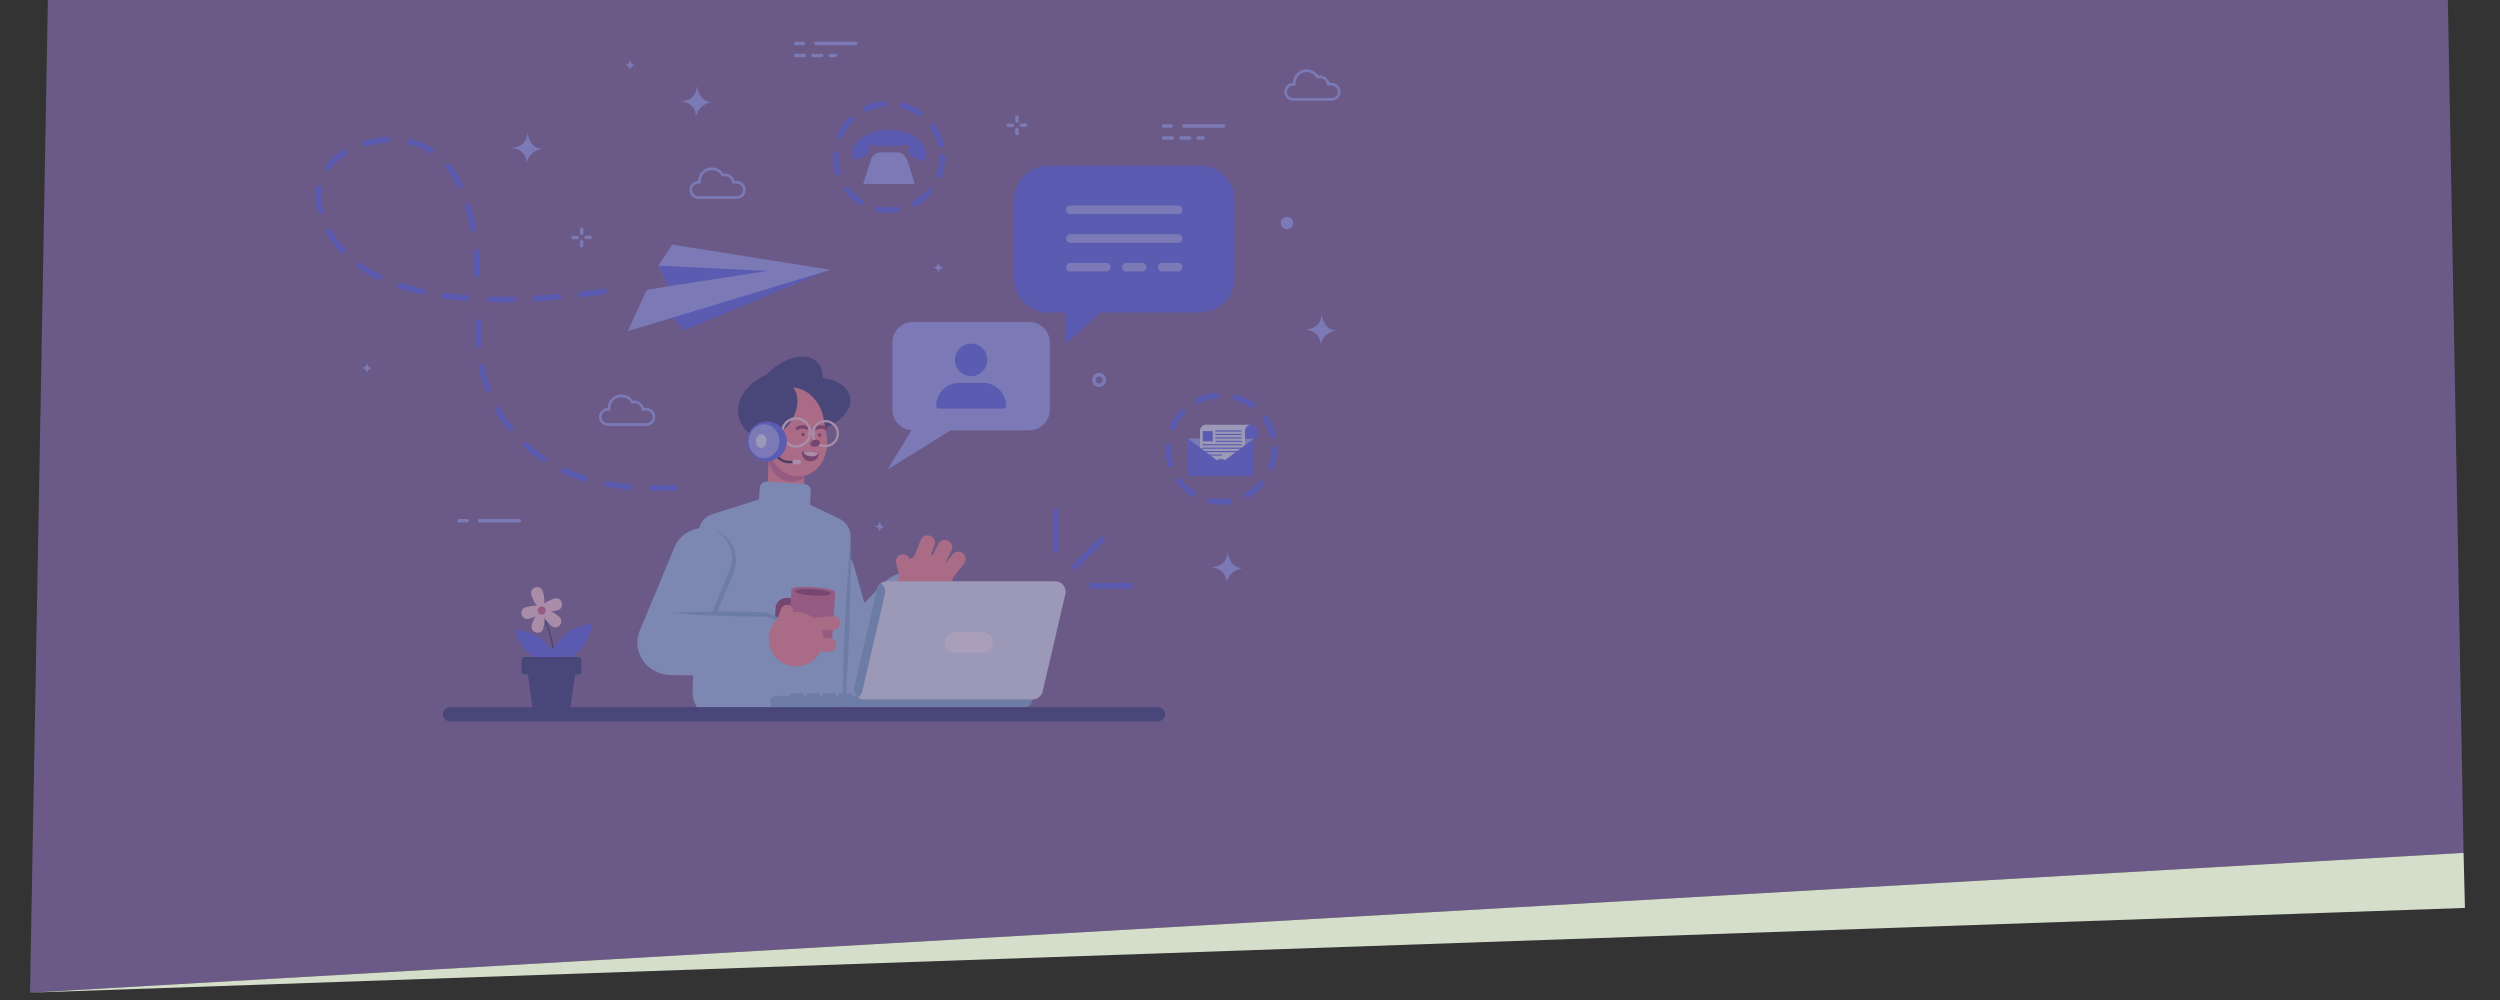 <svg xmlns="http://www.w3.org/2000/svg" xmlns:xlink="http://www.w3.org/1999/xlink" height="600" width="1500" xmlns:v="https://vecta.io/nano"><rect width="100%" height="100%" fill="#333333" stroke="none"/><style><![CDATA[.B{fill:#445eea}.C{fill:#91a8f6}.D{fill:#6eacce}.E{fill:#93c7ea}.F{fill:#1b2a67}.G{fill:#86294e}.H{fill:#ffd2d4}.I{stroke-miterlimit:10}.J{fill:#ff8383}.K{fill:#d15e79}.L{fill:#e0eef7}.M{stroke:#445eea}.N{stroke-linejoin:round}.O{stroke-linecap:round}.P{stroke-width:2.251}]]></style><g transform="matrix(1.333 0 0 -1.333 0 12)"><path d="M1108.886-374.874L13.51-437.805l8.55 475.03h1079.226z" fill="#6b5a88"/><path d="M1108.886-374.874l.613-24.79L13.51-437.805z" fill="#d5ddcb"/><g opacity=".42"><g class="C"><path d="M496.296-162.014a1.59 1.59 0 0 1-1.585 1.586 1.59 1.59 0 0 1-1.587-1.586 1.59 1.59 0 0 1 1.587-1.586 1.59 1.59 0 0 1 1.585 1.586zm1.558 0a3.15 3.15 0 0 0-3.142-3.144 3.15 3.15 0 0 0-3.145 3.144 3.15 3.15 0 0 0 3.145 3.145 3.15 3.15 0 0 0 3.142-3.145m52.852 115.117H532.9a.78.78 0 0 1-.779-.779.78.78 0 0 1 .779-.778h17.807a.78.78 0 0 1 .779.778.78.78 0 0 1-.779.779m-23.475.002h-3.48a.78.78 0 0 1-.779-.778.78.78 0 0 1 .779-.779h3.48a.78.78 0 0 1 .779.779.78.78 0 0 1-.779.778m1.196-6.207a.78.78 0 0 0-.778-.779h-3.894a.78.78 0 0 0-.779.779.78.78 0 0 0 .779.779h3.894a.78.78 0 0 0 .778-.779zm7.8 0a.78.78 0 0 0-.779-.779h-3.895a.78.78 0 0 0-.779.779.78.78 0 0 0 .779.779h3.895a.78.78 0 0 0 .779-.779zm6.122 0a.78.78 0 0 0-.779-.779h-2.228a.78.78 0 0 0-.778.779.78.78 0 0 0 .778.779h2.228a.78.78 0 0 0 .779-.779M261.8-98.975a.78.78 0 0 1-.779-.779v-1.807a.78.78 0 0 1 .779-.778.78.78 0 0 1 .779.778v1.807a.78.78 0 0 1-.779.779m-2.038 1.813h-1.808a.78.78 0 0 1-.778-.779.78.78 0 0 1 .778-.779h1.808a.78.78 0 0 1 .778.779.78.78 0 0 1-.778.779m2.038 3.742a.78.78 0 0 1-.779-.778v-1.806a.78.78 0 0 1 .779-.779.78.78 0 0 1 .779.779v1.806a.78.78 0 0 1-.779.778m3.847-3.618h-1.808a.78.78 0 0 1-.778-.779.78.78 0 0 1 .778-.779h1.808a.78.78 0 0 1 .779.779.78.78 0 0 1-.779.779m192.1 48.568a.78.78 0 0 1-.779-.779v-1.807a.78.78 0 0 1 .779-.778.78.78 0 0 1 .778.778v1.807a.78.78 0 0 1-.778.779m-2.04 1.814H453.9a.78.78 0 0 1-.779-.779.78.78 0 0 1 .779-.778h1.806a.78.78 0 0 1 .779.778.78.78 0 0 1-.779.779m2.04 3.743a.78.78 0 0 1-.779-.779v-1.806a.78.78 0 0 1 .779-.778.78.78 0 0 1 .778.778v1.806a.78.78 0 0 1-.778.779m3.847-3.62h-1.808a.78.78 0 0 1-.779-.778.78.78 0 0 1 .779-.779h1.808a.78.78 0 0 1 .778.779.78.78 0 0 1-.778.778"/><path d="M385.118-9.775H367.3a.78.78 0 0 1-.778-.779.78.78 0 0 1 .778-.778h17.807a.78.78 0 0 1 .779.778.78.78 0 0 1-.779.779m-23.473.003h-3.48a.78.78 0 0 1-.78-.779.78.78 0 0 1 .78-.778h3.48a.78.78 0 0 1 .779.778.78.78 0 0 1-.779.779m1.196-6.208a.78.78 0 0 0-.778-.778h-3.895a.78.78 0 0 0-.779.778.78.78 0 0 0 .779.779h3.895a.78.78 0 0 0 .778-.779zm7.8 0a.78.78 0 0 0-.779-.778h-3.895a.78.78 0 0 0-.779.778.78.78 0 0 0 .779.779h3.895a.78.78 0 0 0 .779-.779zm6.122 0a.78.78 0 0 0-.779-.778h-2.227a.78.78 0 0 0-.779.778.78.78 0 0 0 .779.779h2.227a.78.78 0 0 0 .779-.779m199.773-75.4a2.751 2.751 0 1 1 2.752 2.75 2.75 2.75 0 0 1-2.751-2.751M215.912-226.17h17.807a.78.78 0 0 1 .779.778.78.78 0 0 1-.779.779h-17.807a.78.78 0 0 1-.779-.779.78.78 0 0 1 .779-.778m-9.147-.003h3.48a.78.78 0 0 1 .778.778.78.78 0 0 1-.778.779h-3.48a.78.78 0 0 1-.778-.779.78.78 0 0 1 .778-.778m345.617-12.667s1.064-7.588-7.8-7.412c0 0 7.614-.078 7.414-7.198 0 0 .685 5.6 7.67 6.852 0 0-5.904-1.355-7.284 7.758M594.7-131.808s1.063-7.588-7.8-7.413c0 0 7.614-.077 7.414-7.198 0 0 .685 5.6 7.672 6.852 0 0-5.904-1.354-7.284 7.76M313.574-29.073s1.064-7.588-7.8-7.412c0 0 7.614-.078 7.414-7.2 0 0 .685 5.6 7.672 6.853 0 0-5.904-1.355-7.286 7.758m-76.3-20.956s1.064-7.588-7.8-7.412c0 0 7.614-.078 7.414-7.198 0 0 .684 5.6 7.67 6.852 0 0-5.904-1.355-7.285 7.758m46.248 32.433s.37-2.644-2.718-2.584c0 0 2.654-.027 2.583-2.5 0 0 .24 1.952 2.674 2.4 0 0-2.058-.472-2.54 2.704m138.8-91.183s.37-2.644-2.718-2.584c0 0 2.654-.027 2.583-2.5 0 0 .24 1.953 2.674 2.4 0 0-2.058-.472-2.54 2.704m-257.174-45.227s.37-2.644-2.718-2.584c0 0 2.654-.027 2.583-2.5 0 0 .24 1.953 2.673 2.4 0 0-2.057-.47-2.538 2.704M395.932-225.3s.37-2.644-2.718-2.584c0 0 2.653-.027 2.582-2.5 0 0 .24 1.954 2.674 2.4 0 0-2.058-.472-2.538 2.704m-122.31 49.443a2.83 2.83 0 0 1-2.825-2.824 2.83 2.83 0 0 1 2.825-2.824h17.3a2.83 2.83 0 0 1 2.825 2.824 2.83 2.83 0 0 1-2.825 2.824h-1.995l-.08.5c-.3 1.9-2.093 3.2-4.093 2.733l-.437-.105-.22.392a5.03 5.03 0 0 1-9.408-2.441 5.08 5.08 0 0 1 .022-.434l.055-.645zm17.3-6.835h-17.3a4.02 4.02 0 0 0-4.012 4.01 4.02 4.02 0 0 0 3.884 4.009 6.22 6.22 0 0 0 11.408 3.283c2.33.333 4.4-1.132 5-3.282h1a4.02 4.02 0 0 0 4.012-4.012c0-2.212-1.8-4-4.012-4M582.08-29.5a2.83 2.83 0 0 1-2.824-2.825 2.83 2.83 0 0 1 2.824-2.823h17.3a2.83 2.83 0 0 1 2.825 2.823 2.83 2.83 0 0 1-2.825 2.825h-1.995l-.08.5c-.3 1.9-2.094 3.208-4.092 2.732l-.437-.104-.22.392a5.03 5.03 0 0 1-9.409-2.442c0-.147.01-.3.023-.434l.055-.644zm17.3-6.836h-17.3a4.02 4.02 0 0 0-4.012 4.011 4.02 4.02 0 0 0 3.884 4.01 6.22 6.22 0 0 0 6.208 6.103c2.103 0 4.058-1.07 5.2-2.82 2.33.333 4.4-1.133 5-3.282h1a4.02 4.02 0 0 0 4.012-4.012 4.02 4.02 0 0 0-4.012-4.011M314.355-73.645a2.83 2.83 0 0 1-2.824-2.824 2.83 2.83 0 0 1 2.824-2.824h17.3a2.83 2.83 0 0 1 2.824 2.824 2.83 2.83 0 0 1-2.824 2.824h-1.995l-.08.5c-.3 1.9-2.094 3.208-4.092 2.732l-.437-.104-.22.392a5.03 5.03 0 0 1-9.409-2.441 4.77 4.77 0 0 1 .023-.434l.055-.645zm17.3-6.835h-17.3a4.02 4.02 0 0 0-4.01 4.01c0 2.17 1.73 3.942 3.883 4a6.22 6.22 0 0 0 6.208 6.103c2.104 0 4.058-1.07 5.2-2.82 2.33.332 4.4-1.134 5-3.283h1a4.02 4.02 0 0 0 4.012-4.011c0-2.212-1.8-4-4.012-4"/></g><g class="E"><path d="M385.8-302.134h0c-7.426-2.1-15.15 2.215-17.25 9.64l-11.088 39.186c-2.1 7.426 2.215 15.15 9.642 17.25h0c7.426 2.1 15.15-2.215 17.25-9.642l11.088-39.186a13.98 13.98 0 0 0-9.642-17.25"/><path d="M369.974-301.804h0c-5.5 5.404-5.596 14.252-.192 19.762l28.516 29.075c5.404 5.5 14.25 5.596 19.762.192h0c5.5-5.404 5.596-14.252.192-19.762l-28.516-29.075c-5.404-5.5-14.25-5.596-19.762-.192"/></g><g class="J"><path d="M426.72-245.967c3.75-5.628 2.224-13.23-3.405-16.977s-13.23-2.224-16.977 3.404-2.224 13.23 3.404 16.978 13.23 2.224 16.978-3.405"/><path d="M408.327-250.987h0a3.19 3.19 0 0 0-3.885 2.294l-1.086 4.214a3.19 3.19 0 0 0 2.294 3.885h0a3.19 3.19 0 0 0 3.886-2.294l1.085-4.213a3.19 3.19 0 0 0-2.294-3.886"/><path d="M420.6-236.48l-4.338-10.983c-.673-1.702-2.597-2.536-4.298-1.864h0c-1.702.672-2.536 2.597-1.864 4.298l4.34 10.983c.672 1.7 2.596 2.536 4.298 1.863h0c1.7-.672 2.535-2.596 1.863-4.297m7.644-2.302l-5.24-10.583c-.812-1.64-2.8-2.3-4.438-1.5h0c-1.64.812-2.3 2.8-1.5 4.44l5.24 10.583c.812 1.64 2.798 2.3 4.437 1.5h0c1.64-.812 2.3-2.8 1.5-4.438"/><path d="M433.942-244.675l-7.316-9.27c-1.134-1.436-3.216-1.68-4.652-.548h0a3.31 3.31 0 0 0-.548 4.652l7.316 9.27a3.31 3.31 0 0 0 4.652.548h0a3.31 3.31 0 0 0 .548-4.652m-78.394 22.358l-4.75.187a5.79 5.79 0 0 0-5.554 6.008l.994 25.25 16.312-.64-.993-25.25c-.126-3.193-2.815-5.68-6.008-5.553"/></g><path d="M362.548-190.628l-16.312.64-.253-6.407c-.247-6.28 4.864-11.79 11.13-11.333.4.028.78.077 1.172.147 1.308.234 2.528.698 3.648 1.334l.614 15.618" class="K"/><g class="F"><path d="M370.74-165.64c4.214-7.66-.663-17.497-10.894-21.966s-21.94-1.884-26.153 5.778.664 17.496 10.894 21.966 21.94 1.884 26.153-5.778"/><path d="M382.048-167.95c2.797-6.014-2.637-13.133-12.134-15.9s-19.464-.138-22.26 5.877 2.638 13.133 12.136 15.9 19.464.138 22.26-5.876"/><path d="M366.47-152.94c5.626-3.5 4.964-12.44-1.48-19.948s-16.23-10.745-21.856-7.235-4.964 12.44 1.48 19.948 16.23 10.747 21.856 7.235"/></g><path d="M371.998-186.583c1.606-8.998-3.103-17.367-10.518-18.7h0c-7.413-1.323-14.725 4.9-16.33 13.9l-1.263 7.08c-1.607 8.998 3.102 17.367 10.515 18.7h0c7.415 1.323 14.728-4.9 16.333-13.9l1.264-7.08" class="J"/><path d="M356.162-164.534c-4.1 3.712-11.238 1.916-15.94-4s-5.19-13.737-1.09-17.45 11.237-1.916 15.94 4.01 5.192 13.74 1.09 17.45" class="F"/><path d="M358.867-184.583a.75.75 0 0 0-.615.32c-.23.34-.15.8.187 1.034.1.066 2.464 1.672 4.97.212.355-.208.476-.666.268-1.02a.74.74 0 0 0-1.019-.268c-1.68.98-3.304-.103-3.374-.148a.74.74 0 0 0-.42-.129m12.866-.004c-.146 0-.292.042-.42.13h0c-.07.046-1.694 1.127-3.374.148-.357-.2-.8-.088-1.02.268s-.087.813.268 1.02c2.5 1.468 4.872-.143 4.97-.212.338-.235.42-.7.186-1.038-.144-.207-.377-.318-.612-.318m-9.498-2.002c-.017-.43-.378-.764-.808-.747s-.764.378-.746.808.377.764.807.746a.78.78 0 0 0 .747-.807m7.47-.293a.78.78 0 0 0-.808-.747.78.78 0 0 0-.747.809.78.78 0 0 0 .808.747.78.78 0 0 0 .747-.809" class="G"/><g class="H"><path d="M371.5-181.092a5.04 5.04 0 0 1-3.443-1.351 5.05 5.05 0 0 1-1.63-3.533 5.04 5.04 0 0 1 1.347-3.65 5.05 5.05 0 0 1 3.532-1.63c1.37-.023 2.654.425 3.652 1.347s1.576 2.175 1.63 3.533a5.05 5.05 0 0 1-1.347 3.652 5.06 5.06 0 0 1-3.533 1.628l-.207.004zm.014-11.202l-.25.007a6.06 6.06 0 0 0-4.25 1.96 6.08 6.08 0 0 0 .339 8.644c1.2 1.1 2.75 1.695 4.394 1.62a6.07 6.07 0 0 0 5.872-6.352 6.07 6.07 0 0 0-1.96-4.25c-1.14-1.055-2.603-1.626-4.145-1.626m-13.167 12.338a5.66 5.66 0 0 1-3.868-1.515 5.67 5.67 0 0 1-1.829-3.968h0c-.123-3.145 2.334-5.802 5.48-5.927 1.507-.073 2.977.477 4.097 1.513a5.67 5.67 0 0 1 .32 8.065c-1.033 1.118-2.444 1.77-3.97 1.828l-.23.004zm.015-12.576l-.278.007a6.88 6.88 0 0 0-6.594 7.132 6.82 6.82 0 0 0 2.201 4.775c1.347 1.247 3.1 1.906 4.933 1.82a6.82 6.82 0 0 0 6.594-7.133c-.073-1.834-.855-3.53-2.202-4.774-1.28-1.183-2.923-1.826-4.653-1.826"/><path d="M364.038-186.732l2.526-.1c.294-.012.54.218.553.51h0c.01.293-.218.54-.51.553l-2.528.1a.53.53 0 0 1-.552-.511h0a.53.53 0 0 1 .511-.553"/></g><path d="M369.098-190.314c-.072-.887-1.103-1.697-2.303-1.806s-2.113.52-2.04 1.407 1.102 1.697 2.302 1.808 2.113-.52 2.04-1.408m-.507-4.777c-.08-2.06-1.956-3.66-4.187-3.57s-3.52 2.3-3.44 4.358c2.62.234 5.164-.008 7.626-.787" class="G"/><path d="M364.724-196.378c-1.764.205-2.852.81-2.955 2.135 2.2.117 4.348-.106 6.437-.715-.3-1.195-1.752-1.62-3.48-1.42" class="H"/><path d="M359.5-199.483h0l-4.386.004c-1.77 0-3.467.653-4.78 1.84l-2.745 2.476a.53.53 0 1 0 .713.791l2.745-2.476c1.117-1.01 2.563-1.567 4.068-1.567l4.386-.004a.53.53 0 1 0 0-1.064" fill="#201028"/><path d="M359.5-200.015h-.002l-1.778.002c-.588 0-1.064.478-1.064 1.068s.478 1.062 1.064 1.062h.001l1.78-.002c.588 0 1.065-.478 1.064-1.066s-.477-1.063-1.064-1.063" class="H"/><path d="M354.135-189.993a8.92 8.92 0 0 0-9.26-8.56 8.92 8.92 0 0 0-8.56 9.26 8.92 8.92 0 0 0 9.26 8.56 8.92 8.92 0 0 0 8.56-9.26" class="B"/><path d="M350.875-189.865c-.165-4.2-3.412-7.483-7.253-7.332s-6.82 3.68-6.655 7.88 3.413 7.484 7.253 7.332 6.82-3.678 6.654-7.88" class="C"/><path d="M345.008-189.634c-.067-1.7-1.192-3.04-2.51-2.987s-2.336 1.474-2.27 3.176 1.19 3.04 2.51 2.987 2.336-1.474 2.27-3.176" class="L"/><path d="M366.768-314.128l-42.653-1.202a12.89 12.89 0 0 0-12.369 13.382l2.695 71.38a8.87 8.87 0 0 0 6.172 8.104l31.8 10.125 25.418-12.182a8.87 8.87 0 0 0 5.029-8.348l-2.71-68.89c-.28-7.112-6.27-12.65-13.38-12.37" class="E"/><path d="M382.86-232.87c.147-7.443.06-14.878-.06-22.3l-.628-22.286-1.12-22.268c-.1-1.803-.2-3.834-.88-5.68-.644-1.844-1.676-3.55-3.042-4.92-2.738-2.725-6.636-4.2-10.358-3.793 3.726.08 7.293 1.75 9.59 4.5a12.09 12.09 0 0 1 2.528 4.627c.522 1.695.507 3.433.525 5.33.1 7.434.363 14.86.63 22.287l1.125 22.267 1.7 22.245" class="D"/><path d="M364.084-225.843l-23.02 1.484.883 13.684c.1 1.7 1.578 3 3.28 2.88l16.86-1.087a3.08 3.08 0 0 0 2.88-3.278l-.883-13.683m-68.58-67.363h0c-7.13 2.96-10.506 11.138-7.546 18.265l15.62 37.6c2.96 7.127 11.138 10.506 18.265 7.546h0c7.127-2.96 10.506-11.138 7.546-18.265l-15.62-37.6c-2.96-7.127-11.137-10.506-18.264-7.546" class="E"/><path d="M321.843-229.784c2.496-.81 4.77-2.412 6.455-4.535 1.65-2.142 2.707-4.794 2.938-7.548.37-2.735-.5-5.652-1.516-8.006l-2.95-7.257-6.235-14.375-3.28-7.12-3.487-7.033 2.523 7.434 2.73 7.35c1.824 4.896 3.802 9.73 5.783 14.562l3.06 7.212c.522 1.232 1.062 2.32 1.322 3.5.29 1.18.46 2.404.422 3.633-.066 4.936-3.086 9.788-7.765 12.175" class="D"/><path d="M354.052-263.34c-.9.06-1.697-.635-1.756-1.544l-.207-3.207a1.66 1.66 0 0 1 1.544-1.757l3.928-.253.42 6.508zm6.5-10.154l-7.116.46c-2.668.172-4.697 2.483-4.525 5.15l.207 3.207c.172 2.668 2.48 4.698 5.15 4.526l7.115-.46-.83-12.882" class="G"/><path d="M367.463-283.73l-6.155.397c-3.737.24-6.572 3.467-6.33 7.204l1.276 19.785c.143 2.207 19.83.937 19.688-1.27l-1.276-19.785c-.24-3.737-3.467-6.572-7.204-6.33" class="K"/><path d="M373.98-258.148c-.05-.796-3.707-1.206-8.165-.92s-8.03 1.165-7.98 1.96 3.707 1.206 8.165.92 8.03-1.166 7.98-1.96" class="G"/><path d="M287.76-280.64h0c.12 7.717 6.476 13.874 14.193 13.752l40.72-.642c7.716-.12 13.873-6.477 13.75-14.193h0c-.122-7.717-6.477-13.873-14.193-13.752l-40.72.643c-7.717.12-13.874 6.476-13.752 14.192" class="E"/><path d="M301.953-266.89c5.23.357 10.453.48 15.678.568 5.225.112 10.447.057 15.67.002l7.83-.18c2.56-.018 5.587-.367 7.95-1.796 2.435-1.31 4.446-3.334 5.756-5.7 1.276-2.392 1.84-5.117 1.587-7.73-.33 5.243-3.578 9.943-8.078 11.968-1.114.52-2.302.855-3.5 1.06-1.195.235-2.408.172-3.746.183l-7.834.068-15.66.496c-5.22.253-10.44.54-15.653 1.062" class="D"/><g class="J"><path d="M370.478-277.536c.627-6.733-4.324-12.7-11.057-13.326s-12.7 4.324-13.326 11.057 4.324 12.7 11.057 13.325 12.7-4.324 13.326-11.057"/><path d="M351.954-272.803h0a2.93 2.93 0 0 0-1.809 3.725l1.305 3.773a2.93 2.93 0 0 0 3.725 1.809h0a2.93 2.93 0 0 0 1.81-3.724l-1.305-3.773a2.93 2.93 0 0 0-3.725-1.809m23.445-1.602l-10.867-1.012a3.06 3.06 0 0 0-3.33 2.765h0a3.06 3.06 0 0 0 2.765 3.33l10.866 1c1.683.156 3.175-1.08 3.332-2.765h0a3.06 3.06 0 0 0-2.765-3.33m-2.304-10l-10.9.703a3.06 3.06 0 0 0-2.858 3.251h0a3.06 3.06 0 0 0 3.251 2.858l10.9-.703a3.06 3.06 0 0 0 2.858-3.251h0a3.06 3.06 0 0 0-3.251-2.858"/></g><path d="M483.84-247.268c-.327 0-.654.126-.902.374-.5.498-.5 1.307 0 1.805l12.192 12.194c.495.5 1.305.5 1.804 0s.5-1.305 0-1.805l-12.192-12.194a1.27 1.27 0 0 0-.901-.374m-8.68 7.483a1.28 1.28 0 0 0-1.278 1.277v17.242c0 .705.572 1.276 1.278 1.276s1.276-.57 1.276-1.276v-17.242c0-.706-.572-1.277-1.276-1.277m33.406-16.165H491.32c-.705 0-1.277.57-1.277 1.277s.572 1.276 1.277 1.276h17.245c.705 0 1.276-.57 1.276-1.276s-.57-1.277-1.276-1.277" class="B"/><g class="D"><path d="M355.412-309.585h105.503c2.942 0 3.85 2.385 3.85 5.33h0H350.08a5.33 5.33 0 0 1 5.331-5.329"/><path d="M349.292-304.256h37.398c0-2.944-2.71-5.33-6.052-5.33h-31.505c-3.447.05-3.288 5.328.16 5.328"/></g><path d="M389.023-305.807h75.74c2.248 0 4.183 1.602 4.6 3.8l10.21 43.806c.55 2.885-1.664 5.558-4.6 5.558h-75.74c-2.252 0-4.183-1.6-4.603-3.8l-10.208-43.805c-.547-2.885 1.664-5.558 4.6-5.558" class="L"/><path d="M394.63-256.444c.227 1.215.922 2.244 1.868 2.926 1.416-1.022 2.227-2.797 1.868-4.674l-10.206-43.806c-.23-1.215-.92-2.24-1.867-2.924-1.415 1.02-2.227 2.8-1.87 4.672l10.208 43.805" class="D"/><path d="M442.266-284.808h-12.42c-2.548 0-4.613 2.065-4.613 4.613h0c0 2.548 2.065 4.613 4.613 4.613h12.42c2.548 0 4.613-2.065 4.613-4.613h0c0-2.548-2.065-4.613-4.613-4.613" fill="#fff"/><g class="D"><use xlink:href="#B"/><use xlink:href="#B" x="7.277"/><path d="M375.134-305.725h-3.726a1.33 1.33 0 0 0-1.331 1.331h0a1.33 1.33 0 0 0 1.331 1.33h3.726a1.33 1.33 0 0 0 1.331-1.33h0a1.33 1.33 0 0 0-1.331-1.331m7.276 0h-3.727a1.33 1.33 0 0 0-1.33 1.331h0a1.33 1.33 0 0 0 1.33 1.33h3.727a1.33 1.33 0 0 0 1.33-1.33h0a1.33 1.33 0 0 0-1.33-1.331"/></g><path d="M521.23-315.684H202.534c-1.765 0-3.194 1.43-3.194 3.193h0c0 1.764 1.43 3.194 3.194 3.194H521.23c1.764 0 3.193-1.43 3.193-3.194h0c0-1.764-1.43-3.193-3.193-3.193" class="F"/><path d="M250.238-289.658s-2.345 17.623-6.592 21.955" fill="none" stroke="#1b2a67" stroke-width=".674" class="I O"/><g class="H"><path d="M244.332-257.217c1.135-3.755.904-7.147-.517-7.577s-3.493 2.268-4.627 6.023l-.033.113c-.962 3.346 4.09 4.872 5.143 1.554l.034-.112"/><path d="M251.072-265.61c-3.756-1.135-7.15-.904-7.578.517s2.268 3.493 6.023 4.627l.112.033c3.346.962 4.873-4.09 1.554-5.143l-.112-.034"/><path d="M238.223-269.492c3.757 1.135 6.453 3.206 6.023 4.627s-3.822 1.652-7.577.517l-.112-.034c-3.32-1.052-1.792-6.105 1.554-5.143l.112.033"/><path d="M244.545-273.76c1.056 3.778.753 7.165-.677 7.565s-3.445-2.34-4.5-6.12l-.03-.114c-.9-3.365 4.193-4.785 5.175-1.445l.033.113"/><path d="M248.17-272.666c-2.97 2.562-4.595 5.55-3.625 6.674s4.163-.042 7.135-2.603l.088-.077c2.606-2.308-.84-6.306-3.508-4.07l-.1.076"/></g><path d="M245.584-265.287a1.84 1.84 0 0 0-1.227-2.29 1.84 1.84 0 0 0-2.29 1.228c-.293.972.255 1.997 1.227 2.3a1.84 1.84 0 0 0 2.29-1.228" class="K"/><g class="B"><path d="M243.312-278.33c4.88-3.845 7.657-8.457 6.203-10.303s-6.59-.226-11.47 3.62-6.2 10.303-6.2 10.303 6.588.226 11.467-3.62"/><path d="M260.45-284.15c-5.15-4.836-10.81-7.178-12.64-5.23s.862 7.45 6.013 12.287 12.64 5.23 12.64 5.23-.862-7.45-6.013-12.287"/></g><g class="F"><path d="M256.663-310.362H239.8l-2.95 21.202h22.75l-2.95-21.202"/><path d="M260.494-294.596H235.98a1.2 1.2 0 0 0-1.197 1.198v5.488c0 .662.536 1.197 1.197 1.197h24.514c.662 0 1.197-.535 1.197-1.197v-5.488c0-.66-.536-1.198-1.197-1.198"/></g><path d="M299.652-130.68l8.357-8.963 63.7 26.57z" class="B"/><path d="M302.624-101.106l-6.292-9.492 4.254-9.302-9.543-1.623-8.433-18.513 91.143 27.58-71.13 11.35" class="C"/><g class="B"><path d="M300.586-119.9l-4.254 9.302 49.368-2.308zm-85.054-27.43a1.28 1.28 0 0 0-1.272 1.196l-.2 6.53v.518l.06 3.338a1.27 1.27 0 0 0 1.276 1.235h.042a1.28 1.28 0 0 0 1.236-1.318l-.06-3.26v-.514l.196-6.367c.045-.705-.5-1.312-1.194-1.356l-.084-.002zm4.076-20.046a1.28 1.28 0 0 0-1.195.828c-1.25 3.312-2.215 6.7-2.872 10.068a1.28 1.28 0 0 0 1.008 1.5 1.27 1.27 0 0 0 1.5-1.009 60.01 60.01 0 0 1 2.755-9.656 1.28 1.28 0 0 0-1.196-1.73zm10.118-17.77a1.28 1.28 0 0 0-.999.48 68.23 68.23 0 0 0-5.865 8.657 1.28 1.28 0 0 0 .478 1.743c.614.343 1.394.133 1.743-.478a65.48 65.48 0 0 1 5.644-8.328 1.28 1.28 0 0 0-.204-1.796 1.27 1.27 0 0 0-.797-.276zm15.056-13.834a1.27 1.27 0 0 0-.707.214 67.82 67.82 0 0 0-8.22 6.457c-.52.476-.553 1.285-.075 1.805a1.28 1.28 0 0 0 1.805.075 65.33 65.33 0 0 1 7.908-6.211 1.28 1.28 0 0 0 .354-1.772c-.245-.368-.65-.567-1.064-.567zm18.502-8.716a1.23 1.23 0 0 0-.374.06 74.18 74.18 0 0 0-9.738 3.742 1.28 1.28 0 0 0-.614 1.699 1.28 1.28 0 0 0 1.7.614c2.992-1.404 6.155-2.62 9.4-3.614.673-.206 1.054-.92.846-1.595a1.28 1.28 0 0 0-1.221-.905zm20.16-3.687c-.037 0-.075 0-.112.004-3.518.302-6.98.753-10.3 1.34a1.28 1.28 0 0 0-1.034 1.483c.126.692.8 1.135 1.483 1.033a112.19 112.19 0 0 1 10.06-1.31c.703-.06 1.223-.678 1.163-1.382-.056-.666-.616-1.167-1.27-1.167zm12.34-.503l-2.104.01a1.28 1.28 0 0 0-1.263 1.292c.007.705.618 1.346 1.3 1.262 3.3-.037 6.592.015 10.196.166h.055c.68 0 1.248-.536 1.276-1.223a1.28 1.28 0 0 0-1.223-1.331 196.84 196.84 0 0 0-8.229-.178"/><path d="M164.482-56.867a1.28 1.28 0 0 0-1.225.917c-.2.678.187 1.387.863 1.586 3.22.95 6.6 1.56 10.043 1.816l.385.012c.63-.03 1.3-.547 1.302-1.252a1.28 1.28 0 0 0-1.252-1.302l-.28-.01c-3.23-.24-6.43-.816-9.476-1.714a1.31 1.31 0 0 0-.362-.054zm29.6-3.257a1.27 1.27 0 0 0-.699.209c-2.708 1.776-5.72 3.08-8.954 3.876a1.28 1.28 0 0 0-.936 1.547 1.29 1.29 0 0 0 1.547.937c3.515-.867 6.794-2.288 9.744-4.222a1.28 1.28 0 0 0 .368-1.77c-.245-.374-.653-.576-1.07-.576zm-46.634-7.596c-.27 0-.543.083-.774.26a1.28 1.28 0 0 0-.244 1.79c2.05 2.693 4.74 5.072 8 7.068a1.28 1.28 0 0 0 1.757-.422 1.28 1.28 0 0 0-.422-1.757c-3-1.83-5.445-3.996-7.3-6.436-.252-.33-.632-.503-1.016-.503zm59.555-8.008a1.28 1.28 0 0 0-1.152.726c-1.527 3.185-3.3 6.03-5.242 8.455a1.28 1.28 0 0 0 .195 1.796c.543.44 1.347.36 1.796-.196 2.074-2.576 3.943-5.6 5.555-8.95a1.28 1.28 0 0 0-1.153-1.832zm-62.726-11.458a1.28 1.28 0 0 0-1.232.937c-.158.574-.306 1.153-.445 1.737a24.73 24.73 0 0 0-.682 5.662 21.75 21.75 0 0 0 .245 3.277 1.28 1.28 0 0 0 1.454 1.071c.698-.104 1.176-.756 1.07-1.453-.143-.946-.217-1.92-.217-2.895 0-1.638.208-3.346.616-5.073a44.33 44.33 0 0 1 .419-1.643c.2-.682-.2-1.385-.9-1.572-.115-.03-.228-.047-.34-.047zm68.65-8.162a1.28 1.28 0 0 0-1.258 1.06c-.593 3.475-1.35 6.795-2.256 9.873-.2.677.187 1.387.865 1.585.68.207 1.387-.187 1.585-.866.934-3.17 1.716-6.6 2.327-10.16a1.28 1.28 0 0 0-1.043-1.477c-.075-.012-.146-.016-.22-.016zM154.072-105c-.346 0-.693.14-.944.416a44.44 44.44 0 0 0-6.14 8.566 1.28 1.28 0 0 0 .506 1.736 1.29 1.29 0 0 0 1.737-.505c1.58-2.884 3.528-5.6 5.786-8.074a1.28 1.28 0 0 0-.944-2.138zm60.498-10.834c-.706 0-1.277.572-1.277 1.276v.454a124.89 124.89 0 0 1-.384 9.73 1.28 1.28 0 0 0 1.175 1.374c.677.063 1.316-.47 1.374-1.175a128.19 128.19 0 0 0 .389-9.929v-.454c0-.704-.57-1.276-1.276-1.276zm-43.98-1.14a1.26 1.26 0 0 0-.558.129c-3.272 1.586-6.305 3.374-9.018 5.315-.575.412-.708 1.208-.298 1.782s1.206.7 1.783.298c2.598-1.857 5.508-3.572 8.648-5.094a1.28 1.28 0 0 0 .593-1.708c-.22-.456-.676-.72-1.15-.72zm19.405-6.563a1.26 1.26 0 0 0-.28.031 109.07 109.07 0 0 0-7.156 1.857l-2.86.9c-.67.22-1.033.944-.8 1.614s.945 1.04 1.615.8l2.784-.875a107.33 107.33 0 0 1 6.984-1.812 1.28 1.28 0 0 0-.276-2.526zm71.527-1.3c-.638 0-1.192.478-1.267 1.13-.082.7.42 1.335 1.12 1.416l10.15 1.32a1.27 1.27 0 0 0 1.445-1.084c.1-.7-.386-1.345-1.083-1.444l-10.215-1.327a1.08 1.08 0 0 0-.15-.01zM210.3-126.48c-.033 0-.066 0-.102.002-3.555.277-7.015.655-10.285 1.123-.7.1-1.183.747-1.083 1.445s.76 1.17 1.446 1.083a157.76 157.76 0 0 1 10.122-1.102 1.28 1.28 0 0 0 1.175-1.374c-.052-.67-.613-1.177-1.273-1.177zm30.77-.162c-.672 0-1.235.526-1.272 1.206-.04.703.5 1.307 1.204 1.346l10.2.74a1.28 1.28 0 0 0 1.385-1.16c.063-.703-.457-1.323-1.16-1.385a318.02 318.02 0 0 0-10.282-.745c-.023-.002-.047-.002-.073-.002zm-14.795-.43l-5.758.07c-.706.016-1.263.603-1.245 1.3s.587 1.244 1.277 1.244h.033c3.298-.083 6.698-.1 10.206-.027.795.042 1.3-.548 1.302-1.252a1.28 1.28 0 0 0-1.252-1.302l-4.564-.044m245.614 61.518h68.3a15.46 15.46 0 0 0 15.456-15.457v-35.223a15.46 15.46 0 0 0-15.456-15.456H495.52l-16.062-14.173v14.173h-7.572a15.46 15.46 0 0 0-15.457 15.456v35.223a15.46 15.46 0 0 0 15.457 15.457"/></g><g class="C"><path d="M481.822-87.364h48.423c1.07 0 1.937.867 1.937 1.937a1.94 1.94 0 0 1-1.937 1.937h-48.423a1.94 1.94 0 0 1-1.937-1.937 1.94 1.94 0 0 1 1.937-1.937m0-12.912h48.423a1.94 1.94 0 0 1 1.937 1.937 1.94 1.94 0 0 1-1.937 1.938h-48.423a1.94 1.94 0 0 1-1.937-1.938 1.94 1.94 0 0 1 1.937-1.937m41.32-12.914h7.102a1.94 1.94 0 0 1 1.937 1.938 1.94 1.94 0 0 1-1.937 1.937h-7.102a1.94 1.94 0 0 1-1.937-1.937 1.94 1.94 0 0 1 1.937-1.938m-16.14 0h7.102a1.94 1.94 0 0 1 1.937 1.938 1.94 1.94 0 0 1-1.937 1.937h-7.102a1.94 1.94 0 0 1-1.937-1.937 1.94 1.94 0 0 1 1.937-1.938"/><path d="M481.822-113.2h16.142a1.94 1.94 0 0 1 1.937 1.938 1.94 1.94 0 0 1-1.937 1.937h-16.142a1.94 1.94 0 0 1-1.937-1.937 1.94 1.94 0 0 1 1.937-1.938m-18.572-22.716h-52.274a9.31 9.31 0 0 1-9.308-9.308v-30.144c0-4.9 3.805-8.924 8.627-9.274l-10.78-17.664 28.4 17.63h35.326a9.31 9.31 0 0 1 9.308 9.309v30.144a9.31 9.31 0 0 1-9.308 9.308"/></g><path d="M443.302-152.972a6.19 6.19 0 0 0-6.189-6.189 6.19 6.19 0 0 0-6.189 6.189 6.19 6.19 0 0 0 6.189 6.189 6.19 6.19 0 0 0 6.189-6.189" class="B"/><path d="M443.302-152.972a6.19 6.19 0 0 0-6.189-6.189 6.19 6.19 0 0 0-6.189 6.189 6.19 6.19 0 0 0 6.189 6.189 6.19 6.19 0 0 0 6.189-6.189z" fill="none" class="I M N P"/><path d="M451.74-173.79h-29.256a9.38 9.38 0 0 0 9.377 9.377h10.5a9.38 9.38 0 0 0 9.377-9.377h0" class="B"/><path d="M451.74-173.79h-29.256a9.38 9.38 0 0 0 9.377 9.377h10.5a9.38 9.38 0 0 0 9.377-9.377z" fill="none" class="I M N P"/><path d="M389.743-41.325c-.474 0-.93.267-1.15.724-.308.636-.042 1.4.594 1.704a25.26 25.26 0 0 0 8.597 2.4c.68.064 1.325-.452 1.4-1.154a1.28 1.28 0 0 0-1.154-1.391 22.57 22.57 0 0 1-7.724-2.144 1.26 1.26 0 0 0-.555-.129zm24.263-2.036a1.27 1.27 0 0 0-.738.235 22.46 22.46 0 0 1-7.253 3.41 1.28 1.28 0 0 0-.907 1.563 1.28 1.28 0 0 0 1.564.906 25.01 25.01 0 0 0 8.076-3.797 1.28 1.28 0 0 0 .302-1.782c-.25-.352-.643-.537-1.044-.537zm-35.83-9.975c-.17 0-.346.035-.512.108a1.28 1.28 0 0 0-.659 1.682 25.05 25.05 0 0 0 4.961 7.416 1.27 1.27 0 0 0 1.805.033c.5-.5.523-1.298.033-1.805a22.58 22.58 0 0 1-4.458-6.667 1.28 1.28 0 0 0-1.171-.767zm45.237-3.802a1.28 1.28 0 0 0-1.24.97 22.49 22.49 0 0 1-3.282 7.316 1.28 1.28 0 0 0 .333 1.776c.58.403 1.377.25 1.775-.333a25.04 25.04 0 0 0 3.652-8.143c.17-.686-.248-1.38-.932-1.548-.104-.026-.208-.04-.307-.04zm-46.17-12.85a1.28 1.28 0 0 0-1.22.903c-.74 2.4-1.115 4.905-1.117 7.444l.04 1.414c.04.705.68 1.23 1.348 1.202.703-.04 1.243-.643 1.2-1.348l-.036-1.266c.002-2.285.342-4.538 1.005-6.694a1.28 1.28 0 0 0-.844-1.597c-.125-.04-.252-.06-.377-.06zm45.38-1.268c-.148 0-.298.028-.445.08a1.28 1.28 0 0 0-.752 1.643 22.62 22.62 0 0 1 1.412 7.894c0 .704.57 1.276 1.277 1.276a1.28 1.28 0 0 0 1.276-1.276 25.14 25.14 0 0 0-1.571-8.784 1.28 1.28 0 0 0-1.197-.834zM387.395-83.21a1.26 1.26 0 0 0-.678.196 25.31 25.31 0 0 0-6.596 6.006 1.28 1.28 0 0 0 .233 1.792 1.28 1.28 0 0 0 1.792-.233 22.81 22.81 0 0 1 5.931-5.402c.6-.377.778-1.164.402-1.76a1.28 1.28 0 0 0-1.083-.597zm24.35-.686a1.28 1.28 0 0 0-.622 2.398 22.7 22.7 0 0 1 6.224 5.06 1.28 1.28 0 0 0 1.801.134c.534-.46.594-1.267.133-1.8-1.965-2.28-4.294-4.176-6.918-5.63-.2-.108-.4-.16-.618-.16zm-11.598-2.984c-1.73 0-3.465.177-5.15.524a1.28 1.28 0 0 0-.994 1.51c.143.695.835 1.12 1.5.994 2.625-.543 5.392-.616 8.02-.223.7.097 1.347-.38 1.453-1.075a1.28 1.28 0 0 0-1.076-1.454 25.77 25.77 0 0 0-3.763-.276m.013 37.376c-9.25 0-16.747-4.957-16.747-11.072v-.03c.007-1.596 1.267-2.7 2.444-2.188l4.397 1.875c1.058.452 1.57 1.992 1.096 3.3l-.54 1.474s8.078-1.44 18.643 0l-.546-1.893c-.345-1.197.103-2.533 1.017-3.032l4.348-2.373c1.057-.578 2.3.197 2.534 1.64a7.42 7.42 0 0 1 .104 1.236c0 6.116-7.498 11.072-16.747 11.072" class="B"/><path d="M411.75-73.775H388.54l3.44 10.777c.645 2.02 2.522 3.392 4.643 3.392h7.048c2.12 0 3.997-1.372 4.643-3.392l3.44-10.777" class="C"/><path d="M539.35-172.587c-.474 0-.93.266-1.15.723-.307.636-.04 1.4.595 1.705 2.705 1.307 5.6 2.11 8.6 2.387a1.27 1.27 0 0 0 1.391-1.154 1.28 1.28 0 0 0-1.154-1.391c-2.695-.25-5.294-.97-7.725-2.142a1.25 1.25 0 0 0-.554-.129zm24.262-2.044c-.255 0-.514.074-.738.235a22.41 22.41 0 0 1-7.253 3.412 1.28 1.28 0 0 0-.906 1.564c.183.68.878 1.08 1.564.907 2.903-.777 5.62-2.055 8.077-3.8a1.28 1.28 0 0 0 .301-1.782 1.27 1.27 0 0 0-1.043-.536zm-35.832-9.97a1.28 1.28 0 0 0-1.17 1.791c1.204 2.753 2.874 5.248 4.964 7.415.487.516 1.298.524 1.805.033s.524-1.298.033-1.805c-1.877-1.948-3.38-4.192-4.46-6.666a1.28 1.28 0 0 0-1.171-.768zm45.24-3.804c-.574 0-1.096.4-1.24.972-.65 2.62-1.756 5.08-3.282 7.314a1.28 1.28 0 0 0 .333 1.776c.583.403 1.377.25 1.776-.333 1.7-2.485 2.93-5.226 3.652-8.14.17-.685-.248-1.38-.932-1.548a1.23 1.23 0 0 0-.307-.04zm-46.174-12.846a1.28 1.28 0 0 0-1.221.902c-.74 2.402-1.114 4.905-1.114 7.442l.04 1.412c.04.705.736 1.242 1.346 1.205.704-.04 1.243-.642 1.203-1.346l-.035-1.27c0-2.28.337-4.533 1.003-6.69a1.28 1.28 0 0 0-.844-1.597 1.24 1.24 0 0 0-.377-.059zm45.38-1.272a1.28 1.28 0 0 0-.444.082c-.66.245-.998.98-.752 1.642.935 2.52 1.41 5.177 1.41 7.894 0 .705.572 1.276 1.278 1.276s1.276-.57 1.276-1.276c0-3.022-.528-5.978-1.57-8.784a1.28 1.28 0 0 0-1.198-.833zM537-214.476a1.27 1.27 0 0 0-.678.196 25.36 25.36 0 0 0-6.594 6.006 1.28 1.28 0 0 0 .233 1.793c.56.428 1.362.324 1.792-.234 1.65-2.145 3.645-3.963 5.93-5.402.598-.376.778-1.164.4-1.76a1.28 1.28 0 0 0-1.083-.597zm24.35-.69a1.28 1.28 0 0 0-1.119.66c-.343.617-.12 1.395.496 1.736 2.363 1.3 4.457 3.013 6.225 5.063.46.535 1.267.595 1.8.134s.594-1.267.133-1.8c-1.963-2.28-4.292-4.173-6.918-5.63-.198-.11-.41-.162-.617-.162zm-11.596-2.982c-1.74 0-3.472.177-5.157.527a1.28 1.28 0 0 0-.992 1.511c.146.69.832 1.126 1.513.993 2.618-.548 5.4-.618 8.018-.223.7.096 1.347-.377 1.453-1.075a1.28 1.28 0 0 0-1.075-1.453 25.87 25.87 0 0 0-3.76-.279" class="B"/><path d="M564.408-205.207h-29.7v16.848h29.7v-16.848" class="C"/><path d="M560.334-187.024v2.06a2.75 2.75 0 0 0 2.748 2.748h0a2.75 2.75 0 0 0 2.748-2.748v-3.418h-5.496" class="B"/><path d="M560.388-184.922v-17.512h-20.256v17.512a2.75 2.75 0 0 0 2.748 2.748h20.027l-.557-.116a2.75 2.75 0 0 1-1.963-2.632" class="L"/><path d="M541.392-185.026v-4.61h4.49v4.61h-4.49" class="B"/><path d="M547.26-185h11.418m-11.418-1.552h11.418m-11.418-1.554h11.418m-11.312-1.554h11.418m-17.392-1.53h17.285m-17.285-1.552h17.285m-17.285-1.518h17.285m-17.285-1.554h8.4" fill="none" stroke-width=".536" class="I M N O"/><g class="B"><path d="M557.11-205.207h-22.41v16.848z"/><path d="M541.996-205.207h22.41v16.848z"/><path d="M564.408-205.207h-29.7l13.344 7.126a2.65 2.65 0 0 0 3.023 0l13.344-7.126"/></g></g></g><defs ><path id="B" d="M360.583-305.725h-3.727a1.33 1.33 0 0 0-1.331 1.331h0a1.33 1.33 0 0 0 1.331 1.33h3.727a1.33 1.33 0 0 0 1.331-1.33h0a1.33 1.33 0 0 0-1.331-1.331"/></defs></svg>